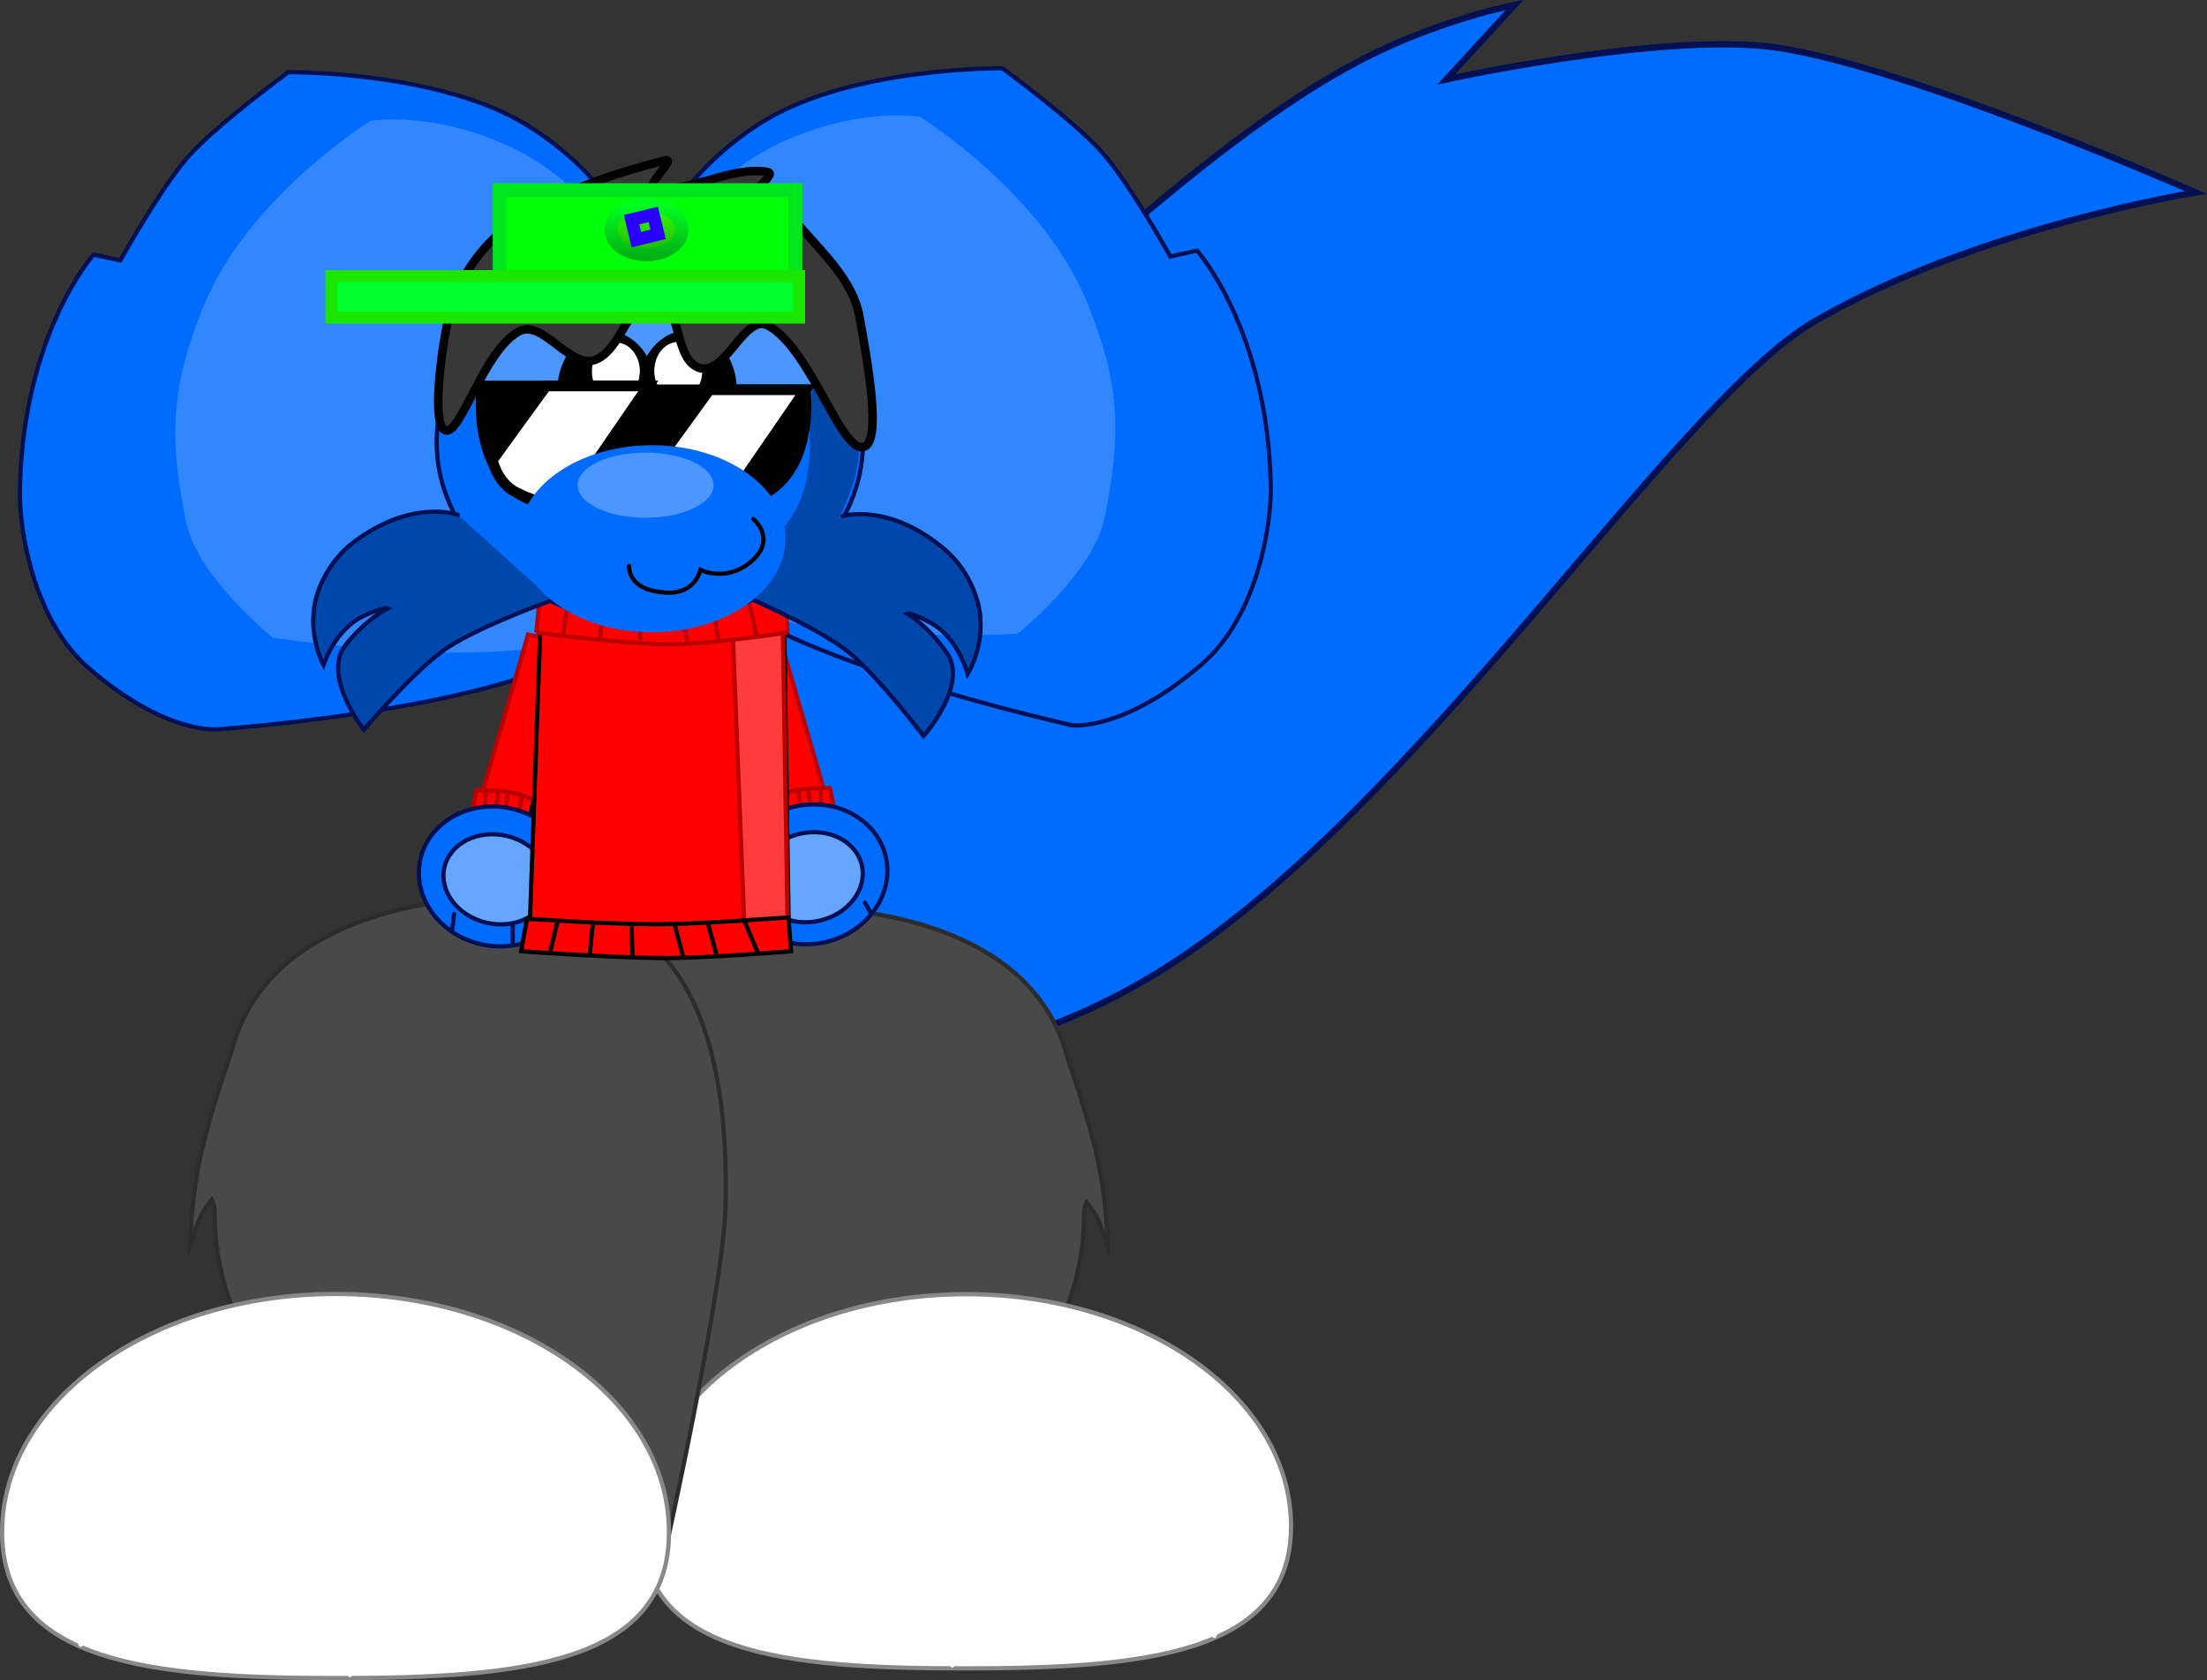 <svg version="1.1" xmlns="http://www.w3.org/2000/svg" xmlns:xlink="http://www.w3.org/1999/xlink" width="521.661" height="397.133" viewBox="0,0,521.661,397.133"><rect x="0" y="0" width="521.661" height="397.133" fill="#333333" stroke="none"/><defs><linearGradient x1="140.368" y1="29.838" x2="140.368" y2="41.663" gradientUnits="userSpaceOnUse" id="color-1"><stop offset="0" stop-color="#35ff00"/><stop offset="1" stop-color="#1db300"/></linearGradient><linearGradient x1="140.368" y1="29.838" x2="140.368" y2="41.663" gradientUnits="userSpaceOnUse" id="color-2"><stop offset="0" stop-color="#00ff21"/><stop offset="1" stop-color="#00b317"/></linearGradient></defs><g transform="translate(20.831,18.566)"><g data-paper-data="{&quot;isPaintingLayer&quot;:true}" fill-rule="nonzero" stroke-linejoin="miter" stroke-miterlimit="10" stroke-dasharray="" stroke-dashoffset="0" style="mix-blend-mode: normal"><path d="M132.432,154.071c0,0 18.493,-13.42 36.972,-26.851c25.427,-18.482 14.226,-30.049 28.121,-44.682c16.98,-17.882 34.024,-35.026 46.61,-45.833c15.292,-13.13 36.272,-30.357 56.308,-40.871c18.501,-9.708 36.722,-13.233 36.722,-13.233l-16.141,17.601c0,0 52.175,-11.43 78.47,-7.465c31.734,4.786 98.703,34.186 98.703,34.186c0,0 -51.676,8.285 -89.827,30.293c-33.756,19.473 -92.513,114.148 -153.673,152.925c-60.917,38.624 -126.183,20.086 -126.183,20.086z" data-paper-data="{&quot;index&quot;:null}" fill="#006bff" stroke="#001052" stroke-width="1.5" stroke-linecap="round"/><g data-paper-data="{&quot;index&quot;:null}" stroke-linecap="round"><path d="M232.691,152.874c0,0 -70.538,-15.5 -87,-33.832c-16.971,-18.899 -13.343,-77.913 -13.343,-77.913c0,0 6.5,-18.258 27.377,-31.091c20.877,-12.833 56.351,-12.474 56.351,-12.474c0,0 16.83,12.304 23.561,19.845c6.499,7.282 16.153,24.651 16.153,24.651l6.327,-1.381c0,0 16.772,18.816 17.414,55.732c0.164,9.434 -3.253,30.691 -16.176,41.913c-18.334,15.955 -30.663,14.551 -30.663,14.551z" fill="#006bff" stroke="#001052" stroke-width="1"/><path d="M219.613,130.991c0,0 -59.016,3.06 -72.695,-10.464c-15.065,-14.894 -13.938,-75.189 -13.938,-75.189c0,0 11.145,-20.518 30.03,-29.575c18.884,-9.057 33.588,-6.446 33.588,-6.446c0,0 28.604,17.751 39.187,43.431c7.788,18.898 8.336,31.137 4.217,51.051c-2.687,12.989 -20.39,27.193 -20.39,27.193z" fill="#3287ff" stroke="#3287ff" stroke-width="0.5"/></g><g stroke-linecap="round"><path d="M30.706,153.812c0,0 -12.33,1.404 -30.663,-14.551c-12.924,-11.222 -16.34,-32.479 -16.176,-41.913c0.641,-36.916 17.414,-55.732 17.414,-55.732l6.327,1.381c0,0 9.654,-17.37 16.153,-24.651c6.731,-7.541 23.561,-19.845 23.561,-19.845c0,0 35.474,-0.36 56.351,12.474c20.877,12.833 27.377,31.091 27.377,31.091c0,0 9.768,69.248 -7.203,88.147c-16.462,18.332 -93.14,23.598 -93.14,23.598z" fill="#006bff" stroke="#001052" stroke-width="1"/><path d="M43.784,131.929c0,0 -17.703,-14.203 -20.39,-27.193c-4.119,-19.913 -3.571,-32.153 4.218,-51.051c10.583,-25.68 39.187,-43.431 39.187,-43.431c0,0 14.704,-2.611 33.588,6.446c18.884,9.057 30.03,29.575 30.03,29.575c0,0 6.585,67.117 -8.48,82.011c-13.679,13.524 -78.153,3.642 -78.153,3.642z" fill="#3287ff" stroke="#3287ff" stroke-width="0.5"/></g><g stroke-width="1"><path d="M117.758,267.378c-1.497,-58.888 22.646,-71.378 50.581,-71.378c20.848,0 55.222,6.342 62.963,34.815c0.489,1.8 5.046,14.073 7.412,25.225c2.226,10.492 2.285,19.955 2.285,19.955c0,0 -1.489,-4.673 -2.392,-6.56c-0.717,-1.499 -2.595,-3.869 -2.595,-3.869c0,0 -0.622,1.048 -0.622,3.143c0,39.421 -39.118,70.047 -67.052,70.047c-14.597,0 -36.923,6.928 -36.923,6.928c0,0 -13.179,-59.491 -13.657,-78.307z" fill="#494949" stroke="#2c2c2c" stroke-linecap="butt"/><g fill="#ffffff"><path d="M130.762,342.174c0,-30.289 34.376,-54.843 76.781,-54.843c42.405,0 76.781,24.554 76.781,54.843c0,30.289 -34.724,33.602 -77.129,33.602c-42.405,0 -76.432,-3.313 -76.432,-33.602z" stroke="#888888" stroke-linecap="butt"/><path d="M256.466,322.5c0,0 8.898,4.502 11.41,22.08c1.787,12.507 -1.66,23.536 -1.66,23.536" stroke="#ffffff" stroke-linecap="round"/><path d="M194.484,329.465c0,0 8.898,4.502 11.41,22.08c1.787,12.507 -1.66,23.536 -1.66,23.536" stroke="#ffffff" stroke-linecap="round"/></g></g><g stroke-width="1"><path d="M150.642,266.799c-0.491,19.314 -14.019,80.379 -14.019,80.379c0,0 -22.917,-7.111 -37.9,-7.111c-28.674,0 -68.827,-31.437 -68.827,-71.901c0,-2.15 -0.638,-3.226 -0.638,-3.226c0,0 -1.928,2.432 -2.664,3.971c-0.926,1.937 -2.455,6.734 -2.455,6.734c0,0 0.061,-9.713 2.346,-20.483c2.429,-11.448 7.106,-24.046 7.608,-25.893c7.946,-29.227 43.23,-35.736 64.63,-35.736c28.674,0 53.456,12.821 51.919,73.268z" fill="#494949" stroke="#2c2c2c" stroke-linecap="butt"/><g fill="#ffffff"><path d="M137.295,343.575c0,31.091 -34.928,34.492 -78.455,34.492c-43.527,0 -79.17,-3.401 -79.17,-34.492c0,-31.091 35.286,-56.295 78.813,-56.295c43.527,0 78.813,25.204 78.813,56.295z" stroke="#888888" stroke-linecap="butt"/><path d="M-1.744,370.203c0,0 -3.538,-11.322 -1.704,-24.159c2.578,-18.043 11.712,-22.664 11.712,-22.664" stroke="#ffffff" stroke-linecap="round"/><path d="M61.878,377.352c0,0 -3.538,-11.322 -1.704,-24.159c2.578,-18.043 11.712,-22.664 11.712,-22.664" stroke="#ffffff" stroke-linecap="round"/></g></g><g stroke-width="1"><g><path d="M114.61,133.872l-6.963,42.252l-15.509,-3.895l11.853,-40.819z" fill="#ff0000" stroke="#ba0000" stroke-linecap="butt"/><g><path d="M109.761,172.373l-1.814,6.069c0,0 -5.284,-2.322 -8.253,-3.011c-2.988,-0.693 -9.238,-0.771 -9.238,-0.771l1.323,-6.457c0,0 6.255,-0.062 9.182,0.758c3.784,1.06 8.8,3.412 8.8,3.412z" fill="#ff0000" stroke="#ba0000" stroke-linecap="butt"/><path d="M107.789,171.982l-1.688,5.275" fill="#ff9ded" stroke="#000000" stroke-linecap="round"/><path d="M105.299,170.811l-1.47,5.463" fill="#ff9ded" stroke="#000000" stroke-linecap="round"/><path d="M102.529,169.848l-1.242,5.607" fill="#ff9ded" stroke="#ba0000" stroke-linecap="round"/><path d="M98.401,174.741l0.793,-5.803" fill="#ff9ded" stroke="#ba0000" stroke-linecap="round"/><path d="M96.89,168.724l-0.776,5.853" fill="#ff9ded" stroke="#ba0000" stroke-linecap="round"/><path d="M93.569,174.397l0.48,-5.83" fill="#ff9ded" stroke="#ba0000" stroke-linecap="round"/></g><g stroke="#001052" stroke-linecap="butt"><g fill="#006bff"><path d="M78.558,184.437c2.049,-8.835 11.732,-14.138 21.627,-11.843c9.896,2.295 16.257,11.317 14.208,20.153c-2.049,8.835 -11.732,14.138 -21.627,11.843c-9.896,-2.295 -16.257,-11.317 -14.208,-20.153z"/></g><path d="M84.217,186.416c1.314,-5.667 7.892,-8.982 14.691,-7.405c6.8,1.577 11.247,7.449 9.933,13.115c-1.314,5.667 -7.892,8.982 -14.691,7.405c-6.8,-1.577 -11.247,-7.449 -9.933,-13.115z" fill="#66a6ff"/></g></g><path d="M86.521,197.418l-0.494,3.955" fill="#ff9ded" stroke="#001052" stroke-linecap="round"/><path d="M100.365,200.055v4.285" fill="#ff9ded" stroke="#001052" stroke-linecap="round"/></g><g stroke-width="1"><g data-paper-data="{&quot;index&quot;:null}"><path d="M163.097,130.919l11.853,40.819l-15.509,3.895l-6.963,-42.252z" fill="#ff0000" stroke="#ba0000" stroke-linecap="butt"/><g><path d="M166.126,168.471c2.928,-0.82 9.182,-0.758 9.182,-0.758l1.323,6.457c0,0 -6.25,0.078 -9.238,0.771c-2.969,0.689 -8.253,3.011 -8.253,3.011l-1.814,-6.069c0,0 5.016,-2.351 8.8,-3.412z" fill="#ff0000" stroke="#ba0000" stroke-linecap="butt"/><path d="M159.299,171.492l1.688,5.275" fill="#ff9ded" stroke="#000000" stroke-linecap="round"/><path d="M161.788,170.32l1.47,5.463" fill="#ff9ded" stroke="#000000" stroke-linecap="round"/><path d="M165.801,174.965l-1.242,-5.607" fill="#ff9ded" stroke="#000000" stroke-linecap="round"/><path d="M167.893,168.447l0.793,5.803" fill="#ff9ded" stroke="#ba0000" stroke-linecap="round"/><path d="M170.197,168.233l0.776,5.853" fill="#ff9ded" stroke="#ba0000" stroke-linecap="round"/><path d="M173.518,173.907l-0.48,-5.83" fill="#ff9ded" stroke="#ba0000" stroke-linecap="round"/></g><g stroke="#001052" stroke-linecap="butt"><g fill="#006bff"><path d="M174.322,204.1c-9.896,2.295 -19.579,-3.008 -21.627,-11.843c-2.049,-8.835 4.312,-17.858 14.208,-20.153c9.896,-2.295 19.579,3.008 21.627,11.843c2.049,8.835 -4.312,17.858 -14.208,20.153z"/></g><path d="M172.938,199.041c-6.8,1.577 -13.377,-1.739 -14.691,-7.405c-1.314,-5.667 3.133,-11.538 9.933,-13.115c6.8,-1.577 13.377,1.739 14.691,7.405c1.314,5.667 -3.133,11.538 -9.933,13.115z" fill="#66a6ff"/></g></g><path d="M165.136,203.681v-3.626" fill="#ff9ded" stroke="#000000" stroke-linecap="round"/><path d="M183.595,194.781l1.318,2.307" fill="#ff9ded" stroke="#001052" stroke-linecap="round"/></g><g stroke-width="1"><path d="M104.31,202.36c0,0 0.339,-9.524 0.735,-20.654c0.352,-9.895 0.749,-21.059 0.994,-27.929c0.426,-11.979 1.164,-32.713 1.164,-32.713h57.195l1.224,81.624z" fill="#ff0000" stroke="#000000" stroke-linecap="butt"/><path d="M155.174,201.891l-3.152,-79.426l12.052,-0.365l1.298,80.157z" fill="#ff3c3c" stroke="#ba0000" stroke-linecap="butt"/><g stroke="#000000"><path d="M102.346,206.259l1.37,-7.658c0,0 19.598,1.294 30.13,1.294c10.597,0 31.695,-1.618 31.695,-1.618l0.587,7.982c0,0 -21.005,1.785 -31.5,1.618c-13.564,-0.216 -32.282,-1.618 -32.282,-1.618z" fill="#ff0000" stroke-linecap="butt"/><path d="M109.292,206.181l1.565,-6.687" fill="#c9c9c9" stroke-linecap="round"/><path d="M119.27,200.032l-0.685,6.849" fill="#c9c9c9" stroke-linecap="round"/><path d="M128.661,207.259l-0.196,-6.957" fill="#c9c9c9" stroke-linecap="round"/><path d="M138.737,200.356l1.859,7.065" fill="#c9c9c9" stroke-linecap="round"/><path d="M148.519,207.044l-1.956,-7.119" fill="#c9c9c9" stroke-linecap="round"/><path d="M158.204,206.45l-2.935,-7.011" fill="#c9c9c9" stroke-linecap="round"/></g><g stroke="#ba0000"><path d="M105.948,130.929l1.274,-13.183c0,0 18.23,2.228 28.028,2.228c9.858,0 29.484,-2.785 29.484,-2.785l0.546,13.74c0,0 -19.539,3.072 -29.302,2.785c-12.618,-0.371 -30.03,-2.785 -30.03,-2.785z" fill="#ff0000" stroke-linecap="butt"/><path d="M113.865,119.282l-1.456,11.512" fill="#c9c9c9" stroke-linecap="round"/><path d="M121.054,132.001l0.637,-11.791" fill="#c9c9c9" stroke-linecap="round"/><path d="M130.245,120.675l0.182,11.976" fill="#c9c9c9" stroke-linecap="round"/><path d="M141.529,132.93l-1.729,-12.162" fill="#c9c9c9" stroke-linecap="round"/><path d="M147.08,120.025l1.82,12.255" fill="#c9c9c9" stroke-linecap="round"/><path d="M155.179,119.189l2.73,12.069" fill="#c9c9c9" stroke-linecap="round"/></g></g><g stroke-width="1" stroke-linecap="butt"><path d="M183.154,85.922c0,23.457 -22.558,42.473 -50.385,42.473c-27.827,0 -50.385,-19.016 -50.385,-42.473c0,-23.457 22.558,-42.473 50.385,-42.473c27.827,0 50.385,19.016 50.385,42.473z" fill="#006bff" stroke="#001052"/><path d="M168.751,60.824c0.941,0.456 1.304,-3.184 3.18,-0.731c2.021,2.643 6.168,8.444 8.11,13.576c1.664,4.398 2.269,9.163 2.214,13.355c-0.075,5.783 -1.916,10.786 -5.129,17.739c-3.394,7.346 -11.468,13.086 -19.015,16.558c-9.087,4.181 -17.868,6.221 -20.066,5.156c-4.024,-1.95 20.538,-8.843 29.178,-24.518c8.64,-15.675 -2.496,-43.085 1.528,-41.135z" fill="#0047ab" stroke="none"/></g><path d="M178.305,103.41c0,0 10.811,-3.317 23.996,7.746c5.219,4.379 8.054,10.781 8.552,15.809c0.78,7.884 -2.973,13.772 -2.973,13.772c0,0 -2.15,-8.435 -8.623,-12.027c-4.653,-2.582 -5.701,-2.241 -5.701,-2.241c0,0 4.993,2.82 9.524,9.441c4.978,7.598 -5.62,19.5 -5.62,19.5c0,0 -11.707,-15.452 -18.731,-20.618c-7.855,-5.777 -23.942,-12.623 -23.942,-12.623" fill="#0047ab" stroke="#001052" stroke-width="1" stroke-linecap="round"/><path d="M109.737,123.255c0,0 -16.468,5.87 -24.655,11.167c-7.32,4.736 -19.932,19.46 -19.932,19.46c0,0 -9.866,-12.515 -4.443,-19.801c4.919,-6.338 10.072,-8.854 10.072,-8.854c0,0 -1.026,-0.403 -5.825,1.896c-6.676,3.198 -9.327,11.489 -9.327,11.489c0,0 -3.394,-6.101 -2.144,-13.925c0.797,-4.988 4.011,-11.21 9.483,-15.268c13.824,-10.254 24.417,-6.296 24.417,-6.296" data-paper-data="{&quot;index&quot;:null}" fill="#0047ab" stroke="#001052" stroke-width="1" stroke-linecap="round"/><g fill="#4c96ff" stroke="none" stroke-linecap="butt"><path d="M170.99,75.418c0,1.854 -0.167,3.664 -0.486,5.413c-2.24,12.296 -11.96,21.547 -23.611,21.547c-13.308,0 -24.097,-12.071 -24.097,-26.961c0,-14.89 10.788,-26.961 24.097,-26.961c13.308,0 24.097,12.071 24.097,26.961z" stroke-width="NaN"/><path d="M139.586,76.011c0,14.89 -10.788,26.961 -24.097,26.961c-13.308,0 -24.097,-12.071 -24.097,-26.961c0,-14.89 10.788,-26.961 24.097,-26.961c13.308,0 24.097,12.071 24.097,26.961z" stroke-width="NaN"/></g><g stroke="none" stroke-width="0" stroke-linecap="butt"><path d="M134.238,73.734c0,7.771 -5.223,14.07 -11.666,14.07c-6.443,0 -11.666,-6.299 -11.666,-14.07c0,-7.771 5.223,-14.07 11.666,-14.07c6.443,0 11.666,6.299 11.666,14.07z" fill="#000000"/><path d="M130.42,69.228c0,3.777 -2.539,6.839 -5.67,6.839c-3.132,0 -5.67,-3.062 -5.67,-6.839c0,-3.777 2.539,-6.839 5.67,-6.839c3.132,0 5.67,3.062 5.67,6.839z" fill="#ffffff"/></g><g data-paper-data="{&quot;index&quot;:null}" stroke="none" stroke-width="0" stroke-linecap="butt"><path d="M141.665,59.532c6.443,0 11.666,6.299 11.666,14.07c0,7.771 -5.223,14.07 -11.666,14.07c-6.443,0 -11.666,-6.299 -11.666,-14.07c0,-7.771 5.223,-14.07 11.666,-14.07z" fill="#000000"/><path d="M139.487,62.258c3.132,0 5.67,3.062 5.67,6.839c0,3.777 -2.539,6.839 -5.67,6.839c-3.132,0 -5.67,-3.062 -5.67,-6.839c0,-3.777 2.539,-6.839 5.67,-6.839z" fill="#ffffff"/></g><g stroke="#000000" stroke-width="2.5" stroke-linecap="round"><path d="M92.968,72.659h39.428c0,0 3.374,27.659 -19.42,28.247c-23.374,0.603 -20.008,-28.247 -20.008,-28.247z" fill="#000000"/><path d="M108.269,72.659h24.128l-19.42,28.247c0,0 -5.337,0.236 -11.853,-3.109c-4.535,-2.328 -5.546,-7.642 -5.546,-7.642z" fill="#ffffff"/></g><g stroke="#000000" stroke-width="2.5" stroke-linecap="round"><path d="M132.492,73.565h37.053c0,0 3.17,25.993 -18.25,26.546c-21.966,0.567 -18.803,-26.546 -18.803,-26.546z" fill="#000000"/><path d="M146.871,73.565h22.674l-18.25,26.546c0,0 -5.016,0.222 -11.139,-2.922c-4.262,-2.188 -5.212,-7.182 -5.212,-7.182z" fill="#ffffff"/></g><path d="M164.813,108.769c0,12.207 -14.119,22.102 -31.536,22.102c-17.417,0 -31.536,-9.896 -31.536,-22.102c0,-12.207 14.119,-22.102 31.536,-22.102c17.417,0 31.536,9.896 31.536,22.102z" fill="#006bff" stroke="none" stroke-width="0" stroke-linecap="butt"/><path d="M147.827,96.109c0,4.254 -7.192,7.703 -16.064,7.703c-8.872,0 -16.064,-3.449 -16.064,-7.703c0,-4.254 7.192,-7.703 16.064,-7.703c8.872,0 16.064,3.449 16.064,7.703z" fill="#4c96ff" stroke="none" stroke-width="0" stroke-linecap="butt"/><path d="M157.223,104.105c0,0 6.112,5.024 -1.129,10.552c-5.673,4.33 -11.357,1.483 -11.357,1.483c0,0 -1.248,5.618 -7.774,5.375c-9.752,-0.363 -9.076,-6.328 -9.076,-6.328" fill="none" stroke="#000000" stroke-width="1" stroke-linecap="round"/><path d="M133.783,25.948c8.961,0.952 18,-5.259 26.755,-3.889c2.734,0.458 -5.239,5.229 -3.751,7.549c2.133,3.311 8.735,2.246 11.288,5.19c5.655,6.475 12.753,13.132 14.217,21.345c1.775,9.935 5.642,30.435 0.773,30.991c-5.384,0.532 -12.417,-23.304 -22.277,-28.703c-5.528,-3.028 -9.766,11.236 -16.003,10.065c-6.533,-1.695 -4.228,-15.289 -10.502,-16.013c-6.766,-0.78 -8.093,12.355 -15.003,14.183c-6.133,1.11 -12.036,-9.861 -17.503,-6.863c-8.365,4.583 -13.514,24.17 -17.287,23.392c-3.279,-0.786 -1.284,-18.114 0.784,-27.052c1.882,-8.142 7.105,-16.154 14.217,-21.345c10.367,-7.564 23.72,-12.098 36.793,-15.438c3.091,-0.832 -4.962,6.326 -2.501,6.588z" data-paper-data="{&quot;index&quot;:null}" fill="#383838" stroke="#000000" stroke-width="2" stroke-linecap="round"/><g data-paper-data="{&quot;index&quot;:null}" stroke-linecap="butt"><g data-paper-data="{&quot;origPos&quot;:null}"><path d="M167.156,52.247h-69.869v-25.852h69.869z" fill="#00ff08" stroke="#00e61e" stroke-width="3.318"/><path d="M168.052,56.49h-110.567v-9.782h110.567z" fill="#00ff2d" stroke="#1ae600" stroke-width="2.848"/></g><g data-paper-data="{&quot;origPos&quot;:null}"><path d="M137.905,31.571c1.521,1.071 2.463,2.549 2.463,4.18c0,1.631 -0.942,3.109 -2.463,4.18c-1.521,1.07 -3.623,1.732 -5.942,1.732c-2.319,0 -4.42,-0.662 -5.941,-1.732c-1.521,-1.071 -2.463,-2.549 -2.463,-4.18c0,-1.631 0.942,-3.109 2.463,-4.18c1.521,-1.07 3.623,-1.732 5.941,-1.732c2.319,0 4.42,0.662 5.942,1.732z" data-paper-data="{&quot;origPos&quot;:null}" fill="url(#color-1)" stroke="url(#color-2)" stroke-width="3.035"/><path d="M134.721,36.831l-5.142,1.25l-1.146,-4.714l5.142,-1.25z" data-paper-data="{&quot;origPos&quot;:null}" fill="none" stroke="#2900ff" stroke-width="3"/></g></g></g></g></svg>